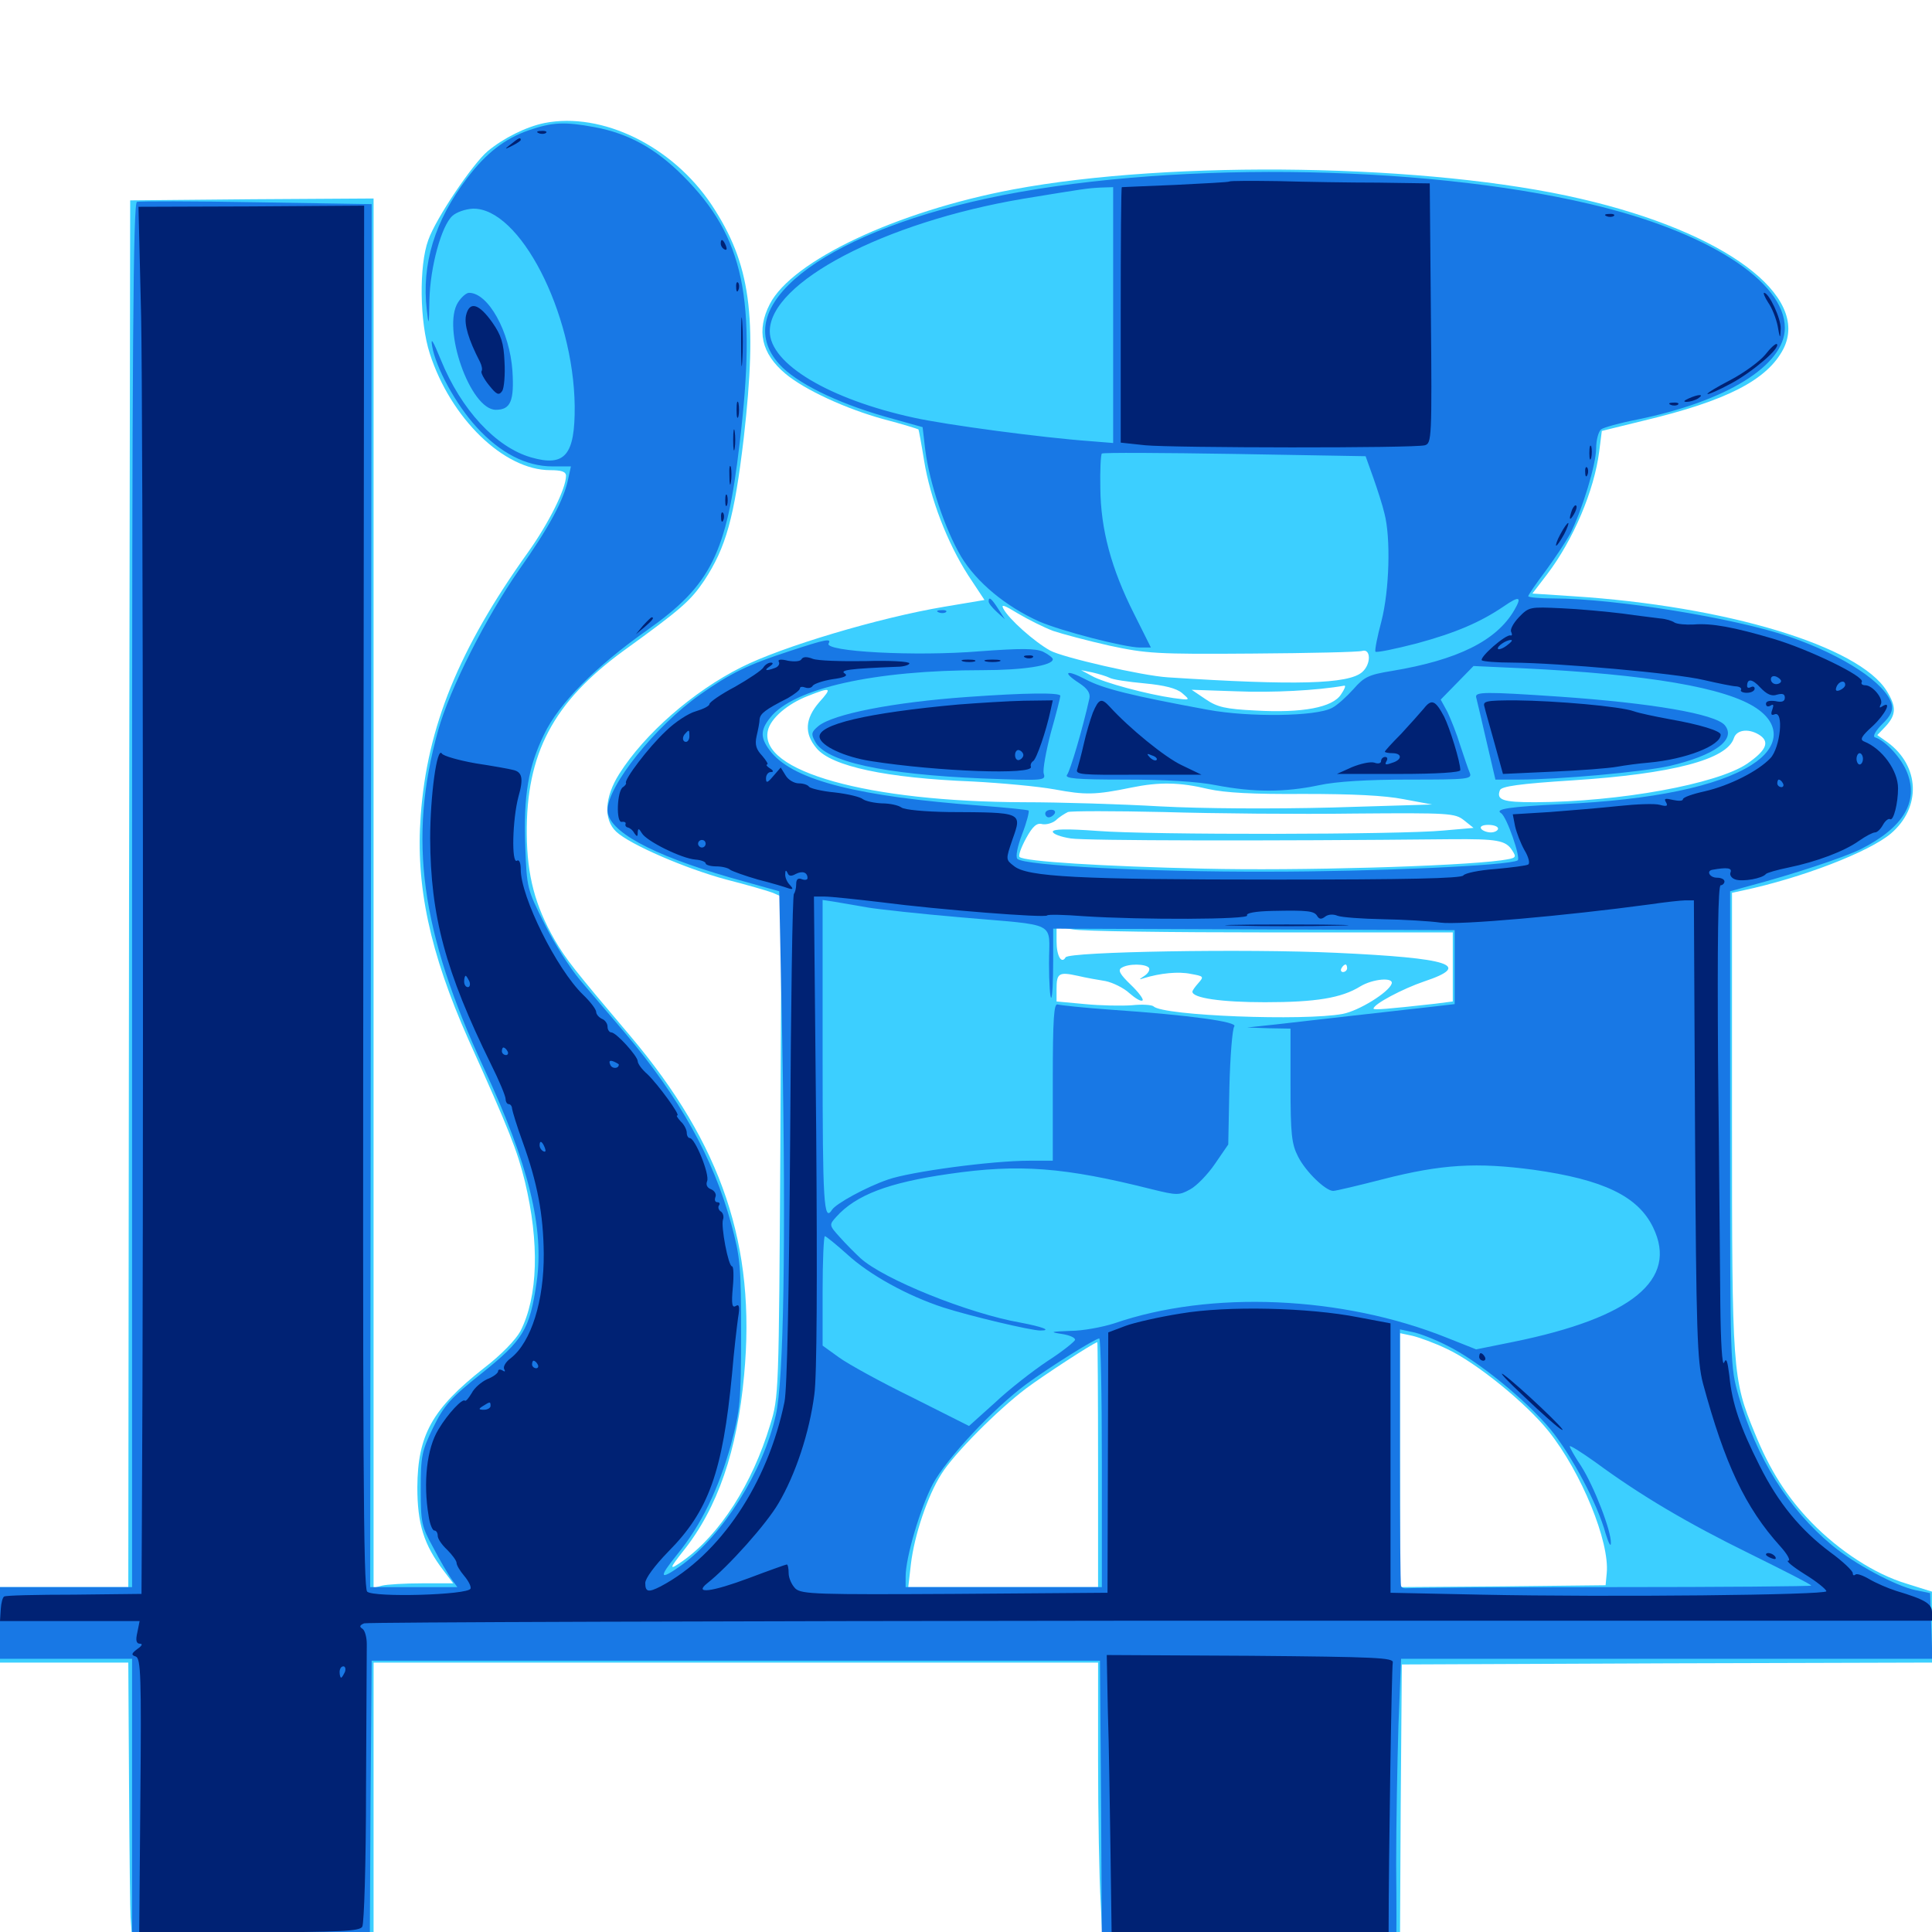 <svg xmlns="http://www.w3.org/2000/svg" viewBox="0 -1000 1000 1000">
	<path fill="#3ccfff" d="M281.836 -936.328C272.266 -934.375 260.547 -928.516 252.344 -921.68C244.531 -915.039 225.586 -886.914 221.68 -875.781C216.797 -862.5 217.188 -833.203 222.461 -816.992C233.203 -783.594 260.742 -756.641 284.766 -756.641C290.625 -756.641 292.969 -755.859 292.969 -753.711C292.969 -747.07 283.984 -729.102 273.242 -714.062C237.5 -664.062 221.094 -623.828 217.773 -577.93C215.039 -541.602 222.461 -507.031 242.383 -462.109C263.867 -414.453 267.773 -404.297 271.68 -388.477C279.297 -356.641 278.516 -328.906 269.336 -310.938C266.992 -306.641 259.375 -298.633 250.391 -291.797C223.633 -270.703 216.211 -257.227 216.016 -230.273C216.016 -211.328 219.336 -200.391 229.688 -186.914L234.57 -180.469H218.359C209.375 -180.469 200.195 -179.883 197.852 -179.297L193.359 -178.125V-537.695V-897.266L130.469 -896.875L67.383 -896.289L66.797 -537.5L66.406 -178.516H33.203H0V-158.984V-139.453H33.203H66.406L66.797 -75.586C66.992 -40.234 67.383 -9.766 67.578 -7.617C67.773 -5.469 67.969 -1.758 68.164 0.586L68.359 5.078H130.859H193.359V-67.188V-139.453H380.859H568.359V-89.062C568.359 -61.133 568.945 -27.734 569.727 -14.844L570.898 8.984H647.656H724.609L725 -64.844L725.586 -138.477L862.891 -139.062L1000 -139.453V-157.812V-176.172L986.914 -180.273C970.508 -185.156 951.953 -197.266 937.695 -211.914C925 -225 916.016 -239.062 908.203 -258.398C896.68 -286.328 896.484 -290.234 896.484 -419.531V-537.891L901.953 -539.062C932.422 -545.508 967.383 -558.984 978.711 -568.555C994.531 -582.031 993.75 -603.516 976.953 -615.82L971.68 -619.531L976.172 -624.219C981.445 -630.078 981.641 -634.18 976.562 -642.383C962.109 -665.625 893.555 -686.328 814.062 -691.406L793.164 -692.773L800.781 -702.734C814.453 -720.703 825.195 -746.289 827.734 -766.211L829.102 -776.953L850.586 -782.227C893.945 -792.578 914.648 -803.32 923.047 -819.336C937.109 -846.875 892.773 -879.883 818.359 -897.07C740.82 -915.234 606.836 -917.383 524.414 -901.953C464.062 -890.625 409.961 -865.039 398.438 -842.578C391.406 -828.906 394.141 -816.992 406.445 -806.641C416.406 -798.242 438.086 -788.281 457.422 -783.008C467.188 -780.469 475.195 -777.93 475.391 -777.734C475.586 -777.344 476.953 -770.117 478.32 -761.523C481.445 -742.188 490.234 -719.141 501.172 -702.148L509.57 -689.453L488.672 -685.938C454.883 -680.273 404.688 -665.234 383.789 -654.688C358.789 -642.188 333.594 -620.117 320.508 -599.414C312.891 -587.305 312.305 -575.781 318.945 -569.531C325.977 -562.891 354.883 -550.391 375.977 -544.727C386.719 -541.992 397.461 -538.867 400 -537.891L404.492 -535.938L403.906 -406.445C403.125 -278.711 403.125 -276.953 398.633 -262.5C389.453 -232.031 372.656 -205.664 353.32 -191.992C346.094 -186.914 346.289 -187.891 353.711 -197.266C371.484 -219.531 381.641 -249.219 385.156 -288.281C391.406 -355.273 373.633 -407.617 326.172 -463.867C296.875 -498.438 292.969 -503.516 287.109 -513.477C276.953 -531.25 272.852 -546.68 272.656 -568.164C272.266 -609.961 286.328 -636.523 322.656 -663.086C352.93 -684.961 357.422 -689.062 364.453 -699.414C375.781 -716.602 380.078 -732.031 384.961 -773.242C392.188 -836.719 388.477 -863.477 368.359 -893.945C348.047 -924.414 311.719 -942.188 281.836 -936.328ZM545.117 -673.438C549.805 -671.875 562.891 -668.359 574.219 -665.82C593.359 -661.719 598.438 -661.328 648.438 -661.719C677.93 -661.914 703.516 -662.5 705.078 -663.086C709.57 -664.453 709.766 -656.25 705.078 -652.148C698.047 -645.898 670.703 -645.117 604.492 -649.414C591.406 -650.195 549.805 -659.766 543.555 -663.281C535.156 -667.969 522.07 -679.688 519.336 -684.961C517.969 -687.5 519.922 -686.719 526.953 -682.422C532.227 -679.297 540.43 -675.195 545.117 -673.438ZM574.219 -649.219C575.781 -648.242 583.984 -647.07 592.383 -646.289C602.734 -645.312 608.984 -643.75 611.914 -641.211C616.211 -637.5 616.211 -637.5 607.422 -638.672C593.75 -640.625 571.094 -646.68 565.039 -650.195L559.57 -653.125L565.43 -651.953C568.75 -651.172 572.656 -650 574.219 -649.219ZM694.141 -640.625C689.844 -633.789 674.023 -630.859 650 -632.227C634.18 -633.008 630.078 -633.984 624.023 -638.086L616.797 -642.969L639.844 -642.188C658.398 -641.406 681.641 -642.578 695.898 -645.117C696.68 -645.117 695.898 -643.164 694.141 -640.625ZM424.023 -636.523C416.602 -627.93 416.211 -620.312 422.656 -612.695C430.469 -603.32 458.789 -597.266 503.32 -595.508C518.164 -594.727 537.305 -592.969 545.898 -591.406C561.719 -588.477 566.797 -588.477 585.742 -592.383C600 -595.312 610.742 -595.117 625.391 -591.602C634.18 -589.648 648.438 -588.867 674.805 -589.062C700.195 -589.062 716.602 -588.281 726.562 -586.328L741.211 -583.594L689.453 -582.031C658.594 -581.25 622.656 -581.445 600.586 -582.617C580.273 -583.789 548.633 -584.766 530.273 -584.766C449.219 -584.961 392.578 -600.781 397.461 -621.875C398.828 -628.125 407.617 -635.742 418.359 -639.844C430.273 -644.531 430.859 -644.141 424.023 -636.523ZM911.328 -619.141C916.016 -615.625 913.867 -611.328 904.297 -604.688C888.672 -594.141 838.281 -584.961 794.531 -584.766C777.734 -584.766 774.414 -585.938 776.367 -591.016C777.148 -592.969 786.328 -594.336 814.062 -596.094C865.43 -599.414 893.945 -606.836 897.461 -617.969C899.023 -622.656 905.859 -623.047 911.328 -619.141ZM701.172 -578.906C750.391 -579.297 753.125 -579.102 757.812 -575.391L762.695 -571.484L747.07 -570.117C725 -567.969 595.117 -567.773 567.969 -569.922C551.953 -571.094 544.922 -570.898 544.922 -569.531C544.922 -568.359 549.023 -566.797 554.297 -566.016C561.719 -564.844 656.055 -564.648 750.977 -565.625C775 -565.82 779.297 -565.039 782.617 -559.961C785.156 -556.055 784.961 -555.859 776.953 -554.688C753.711 -551.562 672.07 -549.219 623.047 -550.391C570.898 -551.562 529.883 -554.102 527.734 -556.445C526.953 -557.031 528.516 -561.328 531.055 -566.016C534.57 -572.461 536.719 -574.219 539.453 -573.438C541.406 -573.047 544.531 -573.828 546.484 -575.391C548.242 -577.148 551.172 -578.906 552.734 -579.688C554.297 -580.273 576.758 -580.273 602.539 -579.688C628.32 -578.906 672.656 -578.516 701.172 -578.906ZM775.391 -571.094C775.391 -570.117 773.633 -569.141 771.68 -569.141C769.531 -569.141 767.188 -570.117 766.602 -571.094C765.82 -572.266 767.578 -573.047 770.312 -573.047C773.047 -573.047 775.391 -572.266 775.391 -571.094ZM657.812 -517.383H751.953V-499.414V-481.641L742.773 -480.469C718.359 -477.734 710.938 -477.148 710.938 -477.93C710.938 -480.273 726.172 -488.281 737.109 -491.992C762.305 -500.391 750.781 -504.102 691.406 -506.836C644.727 -508.984 553.32 -507.422 551.562 -504.492C549.414 -500.781 546.875 -505.273 546.875 -512.695V-520.312L555.273 -518.945C559.766 -517.969 605.859 -517.383 657.812 -517.383ZM594.727 -499.023C595.312 -497.852 594.141 -496.094 592.383 -494.922C589.453 -492.969 589.258 -492.773 592.188 -493.75C600.586 -496.289 609.961 -497.266 616.406 -495.898C623.047 -494.727 623.242 -494.531 620.312 -491.211C618.555 -489.258 617.188 -487.305 617.188 -486.719C617.188 -483.398 632.227 -481.25 654.688 -481.25C681.055 -481.25 694.336 -483.398 704.102 -489.453C710.547 -493.359 721.484 -494.336 720.312 -490.82C718.75 -486.328 703.32 -476.758 694.922 -475.195C675 -471.484 602.148 -474.219 597.07 -479.102C596.289 -479.883 591.211 -480.273 585.938 -479.688C580.664 -479.297 569.727 -479.492 561.719 -480.273L546.875 -481.641V-488.086C546.875 -496.289 548.047 -497.07 557.812 -494.922C561.914 -493.945 568.555 -492.773 572.266 -492.188C575.977 -491.406 581.641 -488.672 584.57 -485.938C587.695 -483.203 590.625 -481.445 591.406 -482.227C591.992 -482.812 589.258 -486.523 585.156 -490.43C579.688 -495.703 578.516 -497.852 580.469 -499.023C583.984 -501.367 593.164 -501.172 594.727 -499.023ZM697.266 -498.828C697.266 -497.852 696.289 -496.875 695.117 -496.875C694.141 -496.875 693.75 -497.852 694.336 -498.828C694.922 -500 695.898 -500.781 696.484 -500.781C696.875 -500.781 697.266 -500 697.266 -498.828ZM702.344 -491.797C707.422 -495.117 708.398 -496.68 706.25 -497.461C704.688 -498.047 702.344 -497.266 700.977 -495.703C699.609 -494.141 697.461 -493.164 695.898 -493.75C692.773 -495.117 677.734 -490.82 677.734 -488.672C677.734 -487.695 681.641 -487.109 686.719 -487.109C692.773 -487.109 697.656 -488.477 702.344 -491.797ZM749.023 -301.758C764.062 -294.727 789.844 -273.828 801.562 -259.18C818.555 -237.891 833.203 -201.953 831.641 -185.742L831.055 -179.492L777.93 -178.906L724.609 -178.516V-244.141V-309.961L731.055 -308.594C734.375 -307.812 742.578 -304.883 749.023 -301.758ZM568.359 -241.992V-178.516H519.336H470.117L471.484 -190.43C473.242 -205.273 480.078 -225.781 487.305 -237.109C493.75 -247.461 516.211 -270.117 531.25 -281.445C539.844 -287.891 565.82 -304.883 567.969 -305.273C568.164 -305.469 568.359 -276.953 568.359 -241.992Z"/>
	<path fill="#1878e5" d="M273.828 -932.617C261.328 -928.32 251.562 -920.703 241.797 -907.812C225 -885.742 218.164 -863.281 220.898 -839.648C221.875 -830.859 222.07 -831.25 222.266 -844.727C222.656 -861.914 228.516 -883.203 234.18 -888.281C236.328 -890.234 241.016 -891.797 244.727 -891.992C268.945 -892.578 296.875 -838.477 297.461 -789.844C297.656 -764.258 292.383 -758.203 274.805 -763.281C256.641 -768.555 238.672 -787.891 228.125 -813.867C224.219 -823.438 222.852 -825.781 223.633 -821.094C225.391 -809.961 235.938 -790.625 246.68 -778.906C258.789 -765.625 272.266 -758.594 285.938 -758.594H295.508L294.141 -752.344C291.992 -741.406 284.18 -726.953 268.555 -704.883C251.562 -680.469 232.812 -643.555 226.758 -621.875C211.133 -565.82 217.578 -517.969 250.586 -446.875C273.633 -397.461 281.836 -364.258 277.734 -336.133C274.219 -311.914 270.703 -306.25 249.414 -289.258C233.203 -276.367 229.883 -272.656 224.219 -261.133C218.359 -249.023 217.773 -246.484 217.773 -229.297C217.773 -212.109 218.164 -209.961 224.219 -199.023C227.539 -192.578 231.836 -185.352 233.594 -182.812L236.719 -178.516H214.258H191.602L191.992 -536.523L192.383 -894.336L132.812 -895.312C100 -895.898 72.07 -895.898 70.898 -895.508C68.945 -895.117 68.359 -821.68 68.359 -536.719V-178.516H34.18H0V-159.961V-141.406H34.18H68.359V-69.141V3.125H123.828C154.297 3.125 182.031 3.711 185.352 4.297L191.406 5.469L191.797 -67.383L192.383 -140.43H380.859H569.336L569.922 -66.797L570.312 7.031H646.484C706.055 7.031 722.656 6.445 722.656 4.492C722.852 3.32 722.852 -14.648 722.656 -34.961C722.656 -55.469 723.242 -87.695 723.828 -106.836L725.195 -141.406H862.695H1000.195L999.609 -158.398L999.023 -175.391L991.406 -176.953C981.25 -179.102 959.961 -190.43 948.242 -200.195C925.781 -218.75 909.18 -245.312 900 -277.148C895.508 -292.773 895.508 -293.359 895.508 -415.82V-538.672L905.273 -541.406C927.539 -547.266 954.688 -556.25 963.281 -560.547C985.156 -571.68 993.164 -584.961 987.109 -600.195C984.18 -607.617 975.977 -616.602 970.508 -618.359C969.141 -618.75 970.703 -621.68 974.219 -625.195C978.711 -629.492 979.883 -632.227 979.102 -635.547C976.172 -646.289 954.297 -660.742 925.977 -670.508C898.047 -680.078 835.547 -690.234 804.297 -690.234C796.875 -690.234 791.016 -690.82 791.016 -691.406C791.016 -691.992 795.117 -698.047 800 -704.492C804.883 -711.133 810.547 -719.727 812.695 -723.633C818.945 -735.938 826.172 -759.766 826.172 -767.969C826.172 -772.266 827.344 -776.562 828.711 -777.734C829.883 -778.711 838.281 -781.055 847.266 -782.812C893.555 -792.188 923.828 -810.938 923.828 -830.273C923.828 -854.492 883.398 -880.273 823.242 -894.336C733.984 -915.43 600.195 -916.602 510.742 -897.266C424.219 -878.516 376.953 -840.82 403.32 -811.523C411.914 -801.953 432.812 -791.602 458.008 -784.375L477.539 -778.906L478.906 -767.188C481.055 -750.195 489.062 -726.172 497.461 -711.914C505.469 -698.633 520.508 -686.133 537.891 -678.32C549.023 -673.438 582.227 -664.844 590.039 -664.844H595.703L586.914 -682.422C575.195 -705.664 569.727 -725.977 569.531 -747.266C569.336 -756.445 569.727 -764.648 570.312 -765.234C570.898 -765.82 601.953 -765.625 639.062 -765.039L706.836 -763.867L710.742 -752.93C712.891 -746.875 715.625 -738.477 716.602 -734.18C719.922 -721.484 719.141 -694.531 715.039 -678.516C712.891 -670.508 711.523 -663.477 711.914 -662.695C712.5 -662.109 722.07 -664.062 733.398 -666.992C753.516 -672.461 766.211 -677.93 778.32 -686.133C786.523 -691.797 787.891 -691.211 783.789 -684.18C774.609 -668.359 754.492 -658.398 720.508 -652.734C708.398 -650.781 706.055 -649.609 700.586 -643.359C697.07 -639.453 692.188 -634.961 689.453 -633.594C681.25 -629.102 646.484 -628.711 625.195 -632.617C584.961 -640.039 571.094 -643.555 562.109 -648.242C551.758 -653.711 549.414 -652.344 558.789 -646.289C562.891 -643.555 564.453 -641.211 563.867 -638.477C560.352 -622.656 553.906 -600.977 552.344 -599.023C550.781 -597.07 556.836 -596.484 582.227 -596.484C602.539 -596.484 619.922 -595.508 629.492 -593.555C648.828 -589.844 665.039 -589.844 682.617 -593.555C691.602 -595.508 707.617 -596.484 729.297 -596.484C759.766 -596.484 762.109 -596.68 760.742 -600C759.961 -601.758 757.812 -608.203 755.859 -614.062C754.102 -619.922 750.977 -627.734 749.219 -631.445L745.703 -637.891L754.297 -646.68L762.695 -655.273L788.086 -654.102C852.93 -650.977 893.359 -644.141 909.18 -633.398C921.875 -624.805 920.898 -613.086 906.641 -604.102C889.062 -592.969 855.469 -585.938 808.594 -583.789C781.25 -582.422 773.438 -581.25 776.953 -579.102C779.883 -577.344 787.305 -555.859 785.547 -554.688C781.25 -551.953 711.523 -548.828 656.25 -548.828C594.336 -548.633 530.078 -551.953 526.562 -555.469C525.586 -556.641 526.562 -561.719 529.102 -568.359C531.445 -574.414 532.812 -579.883 532.422 -580.469C531.836 -580.859 520.703 -582.031 507.422 -583.008C444.531 -587.695 411.719 -595.898 399.414 -610.352C393.555 -617.578 393.164 -621.68 398.633 -628.516C410.547 -643.75 452.539 -653.125 508.594 -653.125C529.492 -653.125 544.922 -655.469 544.922 -658.789C544.922 -659.57 542.578 -661.328 539.844 -662.695C535.742 -664.453 528.32 -664.453 507.031 -662.891C474.023 -660.156 426.172 -662.695 428.906 -666.992C430.469 -669.727 427.344 -669.141 408.398 -662.891C387.305 -656.055 377.734 -651.367 362.305 -640.43C339.258 -624.219 314.453 -593.164 314.453 -580.664C314.453 -569.922 337.109 -557.617 377.539 -545.898L403.32 -538.672L404.883 -461.523C406.836 -357.812 405.664 -285.156 401.562 -267.578C394.922 -238.281 374.219 -205.469 352.734 -189.844C341.211 -181.641 340.625 -183.203 350.586 -195.508C362.891 -210.547 371.875 -229.102 378.32 -252.148C383.008 -269.922 383.594 -274.219 383.594 -309.375C383.594 -344.531 383.203 -349.023 378.516 -366.406C369.141 -400.781 351.758 -431.836 323.438 -465.43C315.82 -474.414 305.273 -486.719 300.195 -492.773C295.117 -498.828 286.719 -511.914 281.836 -521.875C272.852 -539.648 272.656 -540.43 271.875 -561.914C270.898 -588.281 273.438 -603.125 281.641 -619.922C289.258 -635.938 308.398 -655.078 334.961 -673.828C367.969 -697.07 376.172 -713.477 382.812 -770.312C391.797 -845.508 385.156 -877.344 353.516 -908.984C339.258 -923.242 325.391 -930.859 307.812 -934.18C291.992 -937.109 285.938 -936.719 273.828 -932.617ZM576.172 -836.914V-770.703L564.062 -771.68C539.648 -773.438 489.844 -780.078 473.047 -783.789C429.102 -793.359 398.438 -811.719 398.438 -828.516C398.438 -853.906 457.812 -884.961 529.297 -897.07C561.523 -902.344 562.5 -902.539 569.922 -902.93L576.172 -903.125ZM449.219 -530.273C455.078 -529.297 476.758 -526.953 497.07 -525.195C548.633 -520.703 542.969 -523.633 542.969 -501.367C542.969 -491.016 543.555 -483.008 544.141 -483.594C544.727 -484.18 545.117 -492.578 545.117 -502.148V-519.336L649.023 -518.945L752.93 -518.555V-499.414V-480.273L741.211 -478.906C720.312 -476.562 675.195 -471.484 660.156 -469.727L645.508 -468.164L656.836 -467.773L667.969 -467.578V-438.281C667.969 -412.891 668.555 -407.812 671.875 -401.367C675.781 -393.555 686.133 -383.594 690.039 -383.594C691.406 -383.594 702.93 -386.328 715.82 -389.648C746.289 -397.461 764.453 -398.438 793.75 -394.531C829.883 -389.453 847.852 -380.859 855.664 -364.648C868.75 -337.695 844.727 -317.969 783.398 -305.469L764.062 -301.562L748.828 -307.617C694.727 -329.297 626.562 -332.227 576.758 -315.039C570.703 -313.086 560.352 -311.133 553.906 -311.133C543.75 -310.742 543.164 -310.547 549.414 -309.57C553.516 -308.984 556.641 -307.617 556.445 -306.445C556.055 -305.469 549.805 -300.391 542.188 -295.508C534.57 -290.43 522.266 -280.859 515.039 -274.023L501.562 -261.914L472.07 -276.758C455.664 -284.766 438.672 -294.141 434.18 -297.461L425.781 -303.516V-331.836C425.781 -347.461 426.367 -360.156 426.953 -360.156C427.539 -360.156 432.812 -355.859 438.477 -350.781C450.195 -340.039 469.727 -329.297 488.281 -323.242C502.344 -318.75 533.594 -311.328 538.477 -311.328C544.727 -311.328 539.453 -313.281 528.125 -315.43C501.367 -320.117 457.227 -337.891 445.312 -348.828C442.578 -351.367 437.695 -356.25 434.766 -359.57C429.102 -365.82 429.102 -366.016 432.812 -370.117C442.969 -381.445 459.766 -387.891 491.211 -392.383C527.539 -397.656 550.781 -395.898 596.484 -384.375C609.18 -381.25 610.352 -381.25 616.016 -384.375C619.336 -386.133 625.195 -392.188 628.906 -397.656L635.742 -407.617L636.328 -437.109C636.719 -453.32 637.891 -467.578 638.867 -468.75C640.82 -471.094 615.625 -474.609 575.391 -477.344C561.328 -478.32 548.828 -479.688 547.461 -480.078C545.508 -480.859 544.922 -473.047 544.922 -440.234V-399.219H532.812C513.281 -399.219 471.289 -393.555 459.57 -389.453C448.242 -385.547 432.617 -376.953 430.664 -373.828C426.367 -366.992 425.781 -377.93 425.781 -452.93V-534.18L432.227 -533.203C435.547 -532.617 443.359 -531.25 449.219 -530.273ZM749.023 -303.516C764.648 -295.898 789.844 -275.391 802.539 -260.156C813.281 -247.07 826.953 -221.484 831.055 -206.25C832.617 -201.172 833.789 -199.023 833.789 -201.367C833.984 -207.617 825.195 -230.469 818.359 -241.211C815.039 -246.094 812.5 -250.781 812.5 -251.367C812.5 -252.148 818.359 -248.438 825.781 -243.164C849.414 -225.781 873.633 -211.523 905.859 -195.703C923.242 -187.109 937.5 -179.883 937.5 -179.297C937.5 -178.906 891.211 -178.516 834.57 -178.516C777.734 -178.516 730.078 -178.125 728.516 -177.93C726.953 -177.734 725.391 -178.125 725.195 -179.102C724.805 -179.883 724.609 -209.961 724.609 -246.094V-311.914L731.055 -310.547C734.375 -309.961 742.578 -306.836 749.023 -303.516ZM570.312 -242.969V-178.516H519.531H468.75V-183.984C468.75 -193.945 476.367 -219.531 482.812 -231.836C489.844 -244.922 513.867 -270.703 531.25 -283.594C542.969 -292.188 566.602 -307.031 568.945 -307.227C569.727 -307.422 570.312 -278.516 570.312 -242.969ZM237.109 -843.555C228.516 -830.273 243.359 -787.891 256.641 -787.891C264.258 -787.891 266.211 -792.383 265.234 -808.008C263.867 -828.32 252.734 -848.438 242.773 -848.438C241.406 -848.438 238.867 -846.289 237.109 -843.555ZM511.719 -688.672C511.719 -687.695 513.672 -685.352 516.016 -683.203L520.117 -679.492L516.602 -684.961C513.086 -690.43 511.719 -691.406 511.719 -688.672ZM485.938 -683.008C484.375 -683.594 484.961 -684.18 487.109 -684.18C489.258 -684.375 490.43 -683.789 489.648 -683.203C489.062 -682.617 487.305 -682.422 485.938 -683.008ZM500.781 -639.258C462.305 -636.523 431.445 -630.469 423.633 -624.219C419.922 -621.094 419.727 -620.117 421.875 -616.211C427.344 -605.664 457.422 -599.219 508.594 -597.07C540.43 -595.898 541.406 -595.898 540.234 -599.609C539.648 -601.562 541.406 -611.133 543.945 -620.898C546.68 -630.469 548.828 -639.062 548.828 -639.844C548.828 -641.602 530.664 -641.406 500.781 -639.258ZM764.062 -639.062C764.453 -637.695 766.797 -627.539 769.336 -616.602L774.023 -596.484H785.938C807.031 -596.484 849.805 -600.391 864.062 -603.516C887.5 -608.984 898.828 -617.188 892.773 -624.609C887.891 -630.469 854.883 -636.133 806.641 -639.453C768.945 -641.992 763.281 -641.992 764.062 -639.062ZM541.016 -578.906C541.016 -577.93 541.797 -576.953 542.773 -576.953C543.945 -576.953 545.312 -577.93 545.898 -578.906C546.484 -580.078 545.703 -580.859 544.141 -580.859C542.383 -580.859 541.016 -580.078 541.016 -578.906Z"/>
	<path fill="#002274" d="M278.906 -931.055C277.344 -931.641 277.93 -932.227 280.078 -932.227C282.227 -932.422 283.398 -931.836 282.617 -931.25C282.031 -930.664 280.273 -930.469 278.906 -931.055ZM264.453 -925.391C260.938 -922.656 260.938 -922.461 265.234 -924.609C267.578 -925.781 269.531 -927.148 269.531 -927.539C269.531 -929.102 268.555 -928.711 264.453 -925.391ZM636.328 -906.055C635.938 -905.664 623.438 -905.078 608.398 -904.297C593.359 -903.711 580.859 -903.125 580.664 -903.125C580.273 -903.125 580.078 -873.438 580.078 -836.914V-770.898L592.773 -769.531C607.227 -768.164 731.836 -767.969 737.5 -769.531C741.016 -770.508 741.211 -773.047 740.625 -837.891L740.039 -905.078L713.281 -905.469C698.633 -905.469 675.391 -905.859 661.719 -906.25C648.242 -906.445 636.719 -906.445 636.328 -906.055ZM73.047 -836.133C74.023 -789.648 74.414 -364.844 73.438 -213.281L73.242 -175L38.281 -174.609C18.945 -174.609 2.734 -174.219 2.148 -173.633C1.367 -173.242 0.586 -170.312 0.391 -166.992L0 -160.938H36.133H72.266L71.094 -155.078C70.117 -150.977 70.508 -149.219 72.461 -149.219C74.023 -149.219 73.438 -148.047 71.094 -146.484C67.969 -144.141 67.773 -143.359 70.312 -142.578C72.852 -141.602 73.242 -132.031 72.656 -70.508L72.07 0.195H128.906C176.562 0 186.133 -0.391 187.5 -2.734C188.477 -4.297 189.453 -36.328 189.453 -74.023C189.648 -111.719 189.844 -145.312 189.844 -149.023C189.844 -152.539 188.867 -156.25 187.5 -157.031C185.938 -158.008 186.133 -158.789 188.477 -159.766C190.43 -160.352 373.633 -160.938 595.898 -161.133H1000V-165.43C1000 -169.922 996.484 -172.07 981.445 -176.562C977.148 -177.93 970.898 -180.664 967.578 -182.617C964.258 -184.57 960.938 -185.742 960.352 -184.961C959.57 -184.375 958.984 -184.57 958.984 -185.742C958.984 -186.914 953.906 -191.797 947.461 -196.484C932.031 -208.008 920.508 -221.875 910.742 -241.406C900.781 -261.133 896.484 -273.633 895.117 -287.891C894.141 -295.703 893.555 -297.461 892.383 -294.727C891.406 -292.383 890.625 -305.664 890.43 -325C890.234 -343.75 889.844 -400.195 889.258 -450.586C888.867 -512.891 889.258 -541.797 890.625 -541.797C891.602 -541.797 892.578 -542.773 892.578 -543.75C892.578 -544.922 890.82 -545.703 888.672 -545.703C884.961 -545.703 883.008 -549.219 886.328 -549.805C893.945 -551.172 896.68 -550.781 895.703 -548.438C895.117 -547.07 896.289 -545.312 898.438 -544.727C902.148 -543.555 912.305 -545.312 914.062 -547.656C914.648 -548.242 919.922 -549.805 925.781 -550.977C940.039 -553.906 954.688 -559.375 962.305 -564.844C965.625 -567.188 969.336 -569.141 970.508 -569.141C971.68 -569.141 973.438 -570.898 974.609 -573.047C975.781 -575.195 977.539 -576.562 978.32 -575.977C980.078 -575 982.422 -584.18 982.422 -591.992C982.422 -601.172 974.219 -612.5 964.844 -616.211C962.5 -617.188 963.477 -618.945 969.336 -624.219C975.977 -630.469 979.492 -637.695 974.219 -634.375C972.852 -633.398 972.656 -633.789 973.438 -635.352C975.195 -638.086 969.336 -645.312 965.43 -645.312C963.867 -645.312 963.086 -646.094 963.672 -647.07C965.43 -649.805 936.328 -663.867 917.969 -669.336C897.461 -675.391 885.938 -677.539 876.562 -676.758C872.461 -676.562 868.164 -676.953 866.797 -677.734C865.43 -678.711 862.109 -679.688 859.375 -679.883C856.641 -680.273 847.852 -681.25 839.844 -682.422C831.836 -683.398 817.578 -684.766 808.398 -685.156C791.797 -685.938 791.406 -685.938 786.133 -680.469C783.203 -677.344 781.445 -674.023 782.227 -672.852C782.812 -671.484 782.617 -670.898 781.836 -671.094C779.492 -671.875 765.625 -659.766 766.992 -658.203C767.773 -657.617 774.805 -657.031 783.008 -657.031C806.836 -656.836 866.992 -651.562 881.836 -648.047C889.453 -646.289 897.07 -644.727 898.828 -644.727C900.586 -644.531 901.562 -643.75 901.172 -642.969C900.586 -642.188 901.953 -641.406 904.102 -641.406C906.445 -641.406 908.203 -642.383 908.203 -643.555C908.203 -644.531 907.422 -644.922 906.25 -644.336C905.078 -643.75 904.297 -643.945 904.297 -644.922C904.297 -649.023 907.031 -648.633 911.133 -644.141C914.453 -640.625 916.992 -639.453 919.727 -640.43C922.656 -641.211 923.828 -640.82 923.828 -638.867C923.828 -636.914 922.266 -636.328 918.945 -637.109C916.016 -637.5 914.062 -637.109 914.062 -635.742C914.062 -634.375 915.039 -633.984 916.406 -634.766C917.969 -635.742 918.164 -635.156 917.383 -632.812C916.406 -630.273 916.797 -629.492 918.555 -630.273C923.438 -632.227 921.484 -613.086 916.406 -607.617C909.961 -600.781 895.117 -593.359 882.422 -590.43C876.172 -589.062 871.094 -587.305 871.094 -586.328C871.094 -585.352 868.75 -585.352 866.016 -585.938C861.914 -586.914 861.133 -586.719 862.305 -584.766C863.477 -582.812 862.695 -582.422 859.18 -583.398C856.641 -584.18 847.07 -583.789 837.891 -582.812C828.711 -581.836 812.695 -580.469 802.148 -579.688L783.008 -578.516L784.18 -572.461C784.961 -568.945 787.109 -563.477 789.062 -559.961C791.211 -556.445 791.992 -553.125 791.016 -552.539C790.234 -551.953 782.422 -550.977 774.023 -550.195C765.625 -549.609 758.203 -548.047 757.422 -546.875C756.445 -545.312 727.539 -544.727 660.742 -544.727C558.203 -544.727 531.641 -546.094 524.805 -551.758C520.508 -555.078 520.508 -555.078 524.023 -565.43C529.102 -579.688 529.492 -579.492 491.016 -579.688C478.516 -579.883 468.164 -580.859 466.602 -582.031C465.039 -583.203 460.547 -584.18 456.445 -584.18C452.344 -584.375 448.047 -585.352 446.68 -586.328C445.312 -587.5 438.867 -589.062 432.031 -589.844C425.391 -590.43 419.336 -591.992 418.75 -592.773C418.164 -593.75 415.82 -594.531 413.477 -594.531C411.133 -594.531 408.008 -596.289 406.641 -598.633L404.102 -602.734L400.195 -598.242C397.266 -594.727 396.484 -594.531 396.484 -597.07C396.484 -599.023 397.656 -600.391 399.023 -600.391C400.586 -600.391 400.391 -601.172 398.438 -602.344C396.875 -603.32 396.289 -604.297 397.07 -604.297C397.852 -604.297 396.68 -606.25 394.531 -608.789C391.406 -612.109 390.625 -614.453 391.602 -618.945C392.383 -622.266 393.164 -626.172 393.164 -627.734C393.555 -630.664 395.898 -632.617 407.812 -638.672C411.133 -640.625 414.062 -642.773 414.062 -643.75C414.062 -644.531 415.234 -644.727 416.797 -644.141C418.359 -643.555 420.117 -643.945 420.703 -645.117C421.484 -646.094 425.977 -647.656 430.859 -648.438C436.914 -649.219 439.062 -650.195 437.305 -651.367C434.375 -653.125 439.453 -653.906 464.453 -654.883C467.773 -654.883 470.703 -655.859 470.703 -656.641C470.703 -657.617 460.547 -658.203 448.047 -657.812C435.547 -657.617 423.242 -658.008 420.703 -658.984C417.773 -660.156 415.625 -660.156 414.844 -658.789C414.258 -657.617 411.133 -657.422 407.812 -658.008C404.102 -658.984 402.344 -658.594 403.125 -657.422C403.711 -656.445 402.93 -654.883 401.172 -654.297C396.484 -652.539 395.117 -652.93 398.438 -655.078C400.195 -656.25 400.391 -657.031 399.023 -657.031C397.656 -657.031 395.898 -655.859 395.117 -654.492C394.336 -653.125 387.695 -648.633 380.469 -644.531C373.047 -640.625 367.188 -636.523 367.188 -635.547C367.188 -634.57 364.062 -633.008 360.156 -631.836C356.445 -630.859 349.219 -626.172 344.531 -621.484C335.742 -613.281 322.852 -596.289 324.023 -594.727C324.219 -594.336 323.633 -593.359 322.461 -592.578C319.336 -590.82 318.75 -573.828 321.875 -574.609C323.047 -574.805 324.023 -574.414 323.828 -573.633C323.438 -572.656 324.023 -571.875 325 -571.68C325.977 -571.484 327.539 -570.312 328.32 -568.75C329.688 -566.797 330.078 -566.797 330.078 -569.141C330.273 -571.484 330.664 -571.289 332.227 -568.75C334.57 -564.648 352.734 -555.664 359.961 -555.078C362.891 -554.883 365.234 -553.906 365.234 -553.125C365.234 -552.344 367.773 -551.562 370.703 -551.562C373.633 -551.562 376.953 -550.781 377.93 -549.805C379.102 -549.023 385.547 -546.68 392.383 -544.727C399.414 -542.969 406.445 -540.82 408.008 -540.234C410.547 -539.453 410.742 -539.844 408.789 -541.992C407.422 -543.359 406.25 -545.898 406.445 -547.656C406.445 -549.609 406.836 -549.805 407.617 -548.242C408.203 -546.484 409.57 -546.289 411.914 -547.656C415.43 -549.414 417.969 -548.438 417.969 -545.508C417.969 -544.531 416.602 -544.336 415.039 -544.922C413.086 -545.703 412.109 -544.922 412.109 -542.383C412.109 -540.234 411.523 -538.086 410.938 -537.305C410.156 -536.719 409.375 -479.688 408.984 -410.547C408.398 -330.664 407.422 -281.055 406.055 -274.414C397.461 -232.227 372.656 -195.117 341.992 -178.906C335.547 -175.586 333.984 -175.977 333.984 -180.664C333.984 -183.008 338.867 -189.648 345.898 -196.875C366.797 -217.969 374.023 -237.891 378.906 -288.867C379.883 -300.781 381.445 -313.672 382.031 -317.969C383.008 -323.633 382.617 -325.195 380.859 -324.023C378.906 -322.852 378.516 -325 379.297 -333.594C379.883 -339.648 379.688 -344.531 378.906 -344.531C376.953 -344.531 373.047 -365.43 374.219 -368.75C374.805 -370.312 374.219 -372.07 373.242 -372.852C372.07 -373.438 371.484 -375 372.07 -375.977C372.852 -376.953 372.461 -377.734 371.289 -377.734C370.117 -377.734 369.727 -378.906 370.312 -380.469C370.898 -381.836 369.922 -383.594 368.164 -384.375C366.016 -385.156 365.234 -386.719 366.016 -388.672C367.383 -392.188 359.766 -410.938 357.031 -410.938C356.25 -410.938 355.469 -412.109 355.469 -413.672C355.469 -415.234 354.102 -417.969 352.344 -419.531C350.781 -421.289 349.805 -422.656 350.586 -422.656C352.344 -422.656 340.625 -438.672 335.156 -443.945C332.227 -446.484 330.078 -449.414 330.078 -450.781C329.883 -453.516 318.945 -465.625 316.406 -465.625C315.43 -465.625 314.453 -466.992 314.453 -468.555C314.453 -470.312 313.086 -472.07 311.523 -472.656C309.961 -473.438 308.594 -475 308.594 -476.172C308.594 -477.539 305.469 -481.641 301.758 -485.156C288.086 -498.438 269.531 -535.742 269.531 -550C269.531 -553.32 268.75 -555.273 267.578 -554.492C264.648 -552.734 265.234 -575.977 268.359 -587.695C271.094 -597.266 270.312 -600.586 265.234 -601.562C263.867 -601.953 255.273 -603.516 246.289 -604.883C237.305 -606.445 229.297 -608.789 228.711 -609.961C226.172 -613.867 222.656 -587.891 222.656 -566.016C222.852 -525.977 230.469 -497.266 254.102 -449.219C258.398 -440.625 261.719 -432.617 261.719 -431.055C261.719 -429.688 262.5 -428.516 263.281 -428.516C264.258 -428.516 265.039 -427.344 265.039 -426.172C265.234 -424.805 267.578 -416.992 270.508 -408.984C278.125 -387.891 281.25 -371.484 281.445 -351.172C281.641 -326.758 275 -305.469 264.453 -297.07C261.719 -295.117 260.352 -292.578 260.938 -291.406C261.719 -290.039 261.328 -289.844 260.156 -290.625C258.789 -291.406 257.812 -291.211 257.812 -290.234C257.812 -289.258 255.273 -287.305 252.148 -286.133C249.219 -284.766 245.508 -281.641 244.141 -278.906C242.578 -276.367 241.211 -274.609 240.625 -275C239.453 -276.367 231.836 -268.359 226.953 -260.156C220.898 -250.391 218.945 -232.617 221.875 -215.234C222.461 -211.133 223.828 -207.812 224.805 -207.812C225.781 -207.812 226.562 -206.641 226.562 -205.078C226.562 -203.516 228.711 -200.391 231.445 -197.852C233.984 -195.312 236.328 -192.188 236.328 -191.016C236.328 -189.844 238.086 -186.914 240.234 -184.375C242.383 -181.836 243.945 -178.906 243.555 -177.734C242.383 -174.414 193.359 -173.047 190.039 -176.172C188.086 -178.125 187.695 -246.484 188.086 -536.133L188.477 -893.555L130.078 -893.164L71.68 -892.969ZM780.078 -666.016C778.125 -664.453 775.977 -663.672 775.391 -664.062C774.414 -665.234 779.492 -668.75 782.031 -668.75C783.203 -668.75 782.227 -667.578 780.078 -666.016ZM899.414 -655.078C898.828 -656.25 897.852 -657.031 897.266 -657.031C896.875 -657.031 896.484 -656.25 896.484 -655.078C896.484 -654.102 897.461 -653.125 898.633 -653.125C899.609 -653.125 900 -654.102 899.414 -655.078ZM947.266 -652.344C947.266 -653.906 943.555 -653.125 942.383 -651.172C941.797 -650 942.578 -649.805 944.141 -650.391C945.898 -650.977 947.266 -651.953 947.266 -652.344ZM921.875 -647.461C921.875 -646.68 920.703 -645.898 919.336 -645.898C917.773 -645.898 916.602 -647.07 916.602 -648.438C916.602 -649.805 917.773 -650.391 919.336 -649.805C920.703 -649.219 921.875 -648.242 921.875 -647.461ZM955.078 -645.508C955.078 -644.531 953.711 -643.359 952.344 -642.773C950.391 -641.992 949.805 -642.578 950.586 -644.531C951.758 -647.461 955.078 -648.242 955.078 -645.508ZM356.836 -618.945C356.836 -617.383 356.055 -616.016 355.078 -616.016C353.125 -616.016 352.93 -618.75 354.883 -620.508C356.641 -622.461 356.836 -622.266 356.836 -618.945ZM964.258 -607.227C964.258 -605.664 963.477 -604.297 962.5 -604.297C961.719 -604.297 960.938 -605.664 960.938 -607.227C960.938 -608.789 961.719 -610.156 962.5 -610.156C963.477 -610.156 964.258 -608.789 964.258 -607.227ZM337.891 -601.562C337.891 -601.953 337.109 -602.344 335.938 -602.344C334.961 -602.344 333.984 -601.367 333.984 -600.195C333.984 -599.219 334.961 -598.828 335.938 -599.414C337.109 -600 337.891 -600.977 337.891 -601.562ZM922.852 -594.531C923.438 -593.555 923.047 -592.578 922.07 -592.578C920.898 -592.578 919.922 -593.555 919.922 -594.531C919.922 -595.703 920.312 -596.484 920.703 -596.484C921.289 -596.484 922.266 -595.703 922.852 -594.531ZM944.336 -565.234C942.773 -567.578 941.211 -567.578 937.5 -565.234C935.156 -563.672 935.742 -563.281 940.039 -563.281C943.164 -563.281 945.117 -564.062 944.336 -565.234ZM365.234 -563.281C365.234 -562.305 364.453 -561.328 363.281 -561.328C362.305 -561.328 361.328 -562.305 361.328 -563.281C361.328 -564.453 362.305 -565.234 363.281 -565.234C364.453 -565.234 365.234 -564.453 365.234 -563.281ZM432.422 -545.312C433.008 -546.289 431.25 -548.047 428.711 -549.219C424.023 -551.367 419.727 -549.219 423.828 -546.68C424.805 -546.094 425.781 -546.094 425.781 -546.875C425.781 -547.461 426.953 -547.07 428.516 -545.898C430.078 -544.531 431.836 -544.336 432.422 -545.312ZM456.055 -533.008C486.133 -529.102 541.211 -524.805 541.992 -526.172C542.383 -526.758 550.781 -526.562 560.938 -525.781C590.82 -523.828 646.875 -524.023 645.508 -526.172C644.727 -527.344 649.609 -528.32 658.594 -528.516C677.148 -528.906 680.273 -528.516 681.836 -525.781C682.812 -524.219 683.984 -524.023 685.938 -525.586C687.5 -526.758 690.039 -526.953 692.383 -525.977C694.531 -525.195 705.078 -524.414 715.82 -524.219C726.562 -524.023 740.039 -523.242 745.508 -522.461C755.078 -521.094 810.156 -525.977 853.516 -531.836C861.523 -533.008 870.117 -533.984 872.461 -533.984H876.758L877.344 -415.43C877.93 -309.961 878.516 -295.312 881.445 -283.984C892.773 -242.188 903.32 -219.727 921.484 -199.609C925.195 -195.508 926.953 -192.188 925.586 -192.188C924.219 -192.188 927.93 -189.062 934.18 -185.156C940.234 -181.445 945.312 -177.344 945.312 -176.367C945.312 -174.414 833.398 -173.242 766.602 -174.609L719.727 -175.586V-245.312V-315.039L703.125 -318.164C677.344 -323.242 635.156 -324.219 611.133 -320.117C600 -318.359 587.109 -315.43 582.422 -313.672L573.633 -310.352L573.438 -242.969L573.242 -175.586L494.336 -175C423.047 -174.609 415.039 -174.805 411.719 -177.734C409.766 -179.688 408.203 -183.203 408.203 -185.742C408.203 -188.086 407.812 -190.234 407.227 -190.234C406.836 -190.234 398.047 -187.109 387.695 -183.203C368.359 -175.977 358.984 -174.805 366.016 -180.469C376.953 -189.062 396.68 -211.133 402.93 -221.875C411.719 -236.719 418.945 -258.398 421.484 -278.125C422.852 -287.5 423.047 -337.5 422.461 -414.453L421.289 -535.938H426.953C429.883 -535.938 442.969 -534.57 456.055 -533.008ZM242.969 -491.992C243.555 -490.43 243.164 -489.062 242.188 -489.062C241.016 -489.062 240.234 -490.43 240.234 -491.992C240.234 -493.555 240.625 -494.922 241.016 -494.922C241.406 -494.922 242.188 -493.555 242.969 -491.992ZM307.422 -466.406C306.055 -469.922 304.688 -470.508 304.688 -467.773C304.688 -466.602 305.469 -465.234 306.641 -464.648C307.812 -464.062 308.008 -464.844 307.422 -466.406ZM262.695 -455.859C263.281 -454.883 262.891 -453.906 261.914 -453.906C260.742 -453.906 259.766 -454.883 259.766 -455.859C259.766 -457.031 260.156 -457.812 260.547 -457.812C261.133 -457.812 262.109 -457.031 262.695 -455.859ZM320.312 -449.023C320.312 -446.68 316.602 -446.68 315.82 -449.023C315.039 -450.781 315.625 -451.367 317.578 -450.586C318.945 -450 320.312 -449.219 320.312 -449.023ZM282.031 -405.859C282.617 -404.297 282.422 -403.516 281.25 -404.102C280.078 -404.688 279.297 -406.055 279.297 -407.227C279.297 -409.961 280.664 -409.375 282.031 -405.859ZM278.32 -293.75C278.906 -292.773 278.516 -291.797 277.539 -291.797C276.367 -291.797 275.391 -292.773 275.391 -293.75C275.391 -294.922 275.781 -295.703 276.172 -295.703C276.758 -295.703 277.734 -294.922 278.32 -293.75ZM253.906 -272.266C253.906 -271.289 252.344 -270.312 250.586 -270.312C247.656 -270.312 247.461 -270.703 250 -272.266C253.711 -274.609 253.906 -274.609 253.906 -272.266ZM178.516 -134.57C177.734 -133.008 176.953 -131.641 176.562 -131.641C176.172 -131.641 175.781 -133.008 175.781 -134.57C175.781 -136.133 176.562 -137.5 177.734 -137.5C178.711 -137.5 179.102 -136.133 178.516 -134.57ZM640.234 -520.898C625.977 -521.094 637.5 -521.484 666.016 -521.484C694.531 -521.484 706.055 -521.094 691.992 -520.898C677.734 -520.508 654.297 -520.508 640.234 -520.898ZM765.625 -297.656C765.625 -296.68 766.602 -295.703 767.773 -295.703C768.75 -295.703 769.141 -296.68 768.555 -297.656C767.969 -298.828 766.992 -299.609 766.406 -299.609C766.016 -299.609 765.625 -298.828 765.625 -297.656ZM788.867 -277.148C797.852 -268.555 806.641 -260.742 808.398 -259.961C812.305 -258.008 786.133 -282.812 778.32 -288.477C775.195 -290.625 779.883 -285.547 788.867 -277.148ZM914.062 -195.312C914.062 -196.875 917.773 -196.094 918.945 -194.141C919.531 -192.969 918.75 -192.773 917.188 -193.359C915.43 -193.945 914.062 -194.922 914.062 -195.312ZM831.641 -888.086C830.078 -888.672 830.664 -889.258 832.812 -889.258C834.961 -889.453 836.133 -888.867 835.352 -888.281C834.766 -887.695 833.008 -887.5 831.641 -888.086ZM373.047 -874.023C373.047 -872.852 373.828 -871.484 375 -870.898C376.172 -870.312 376.367 -871.094 375.781 -872.656C374.414 -876.172 373.047 -876.758 373.047 -874.023ZM381.055 -851.172C381.055 -849.023 381.641 -848.438 382.227 -850C382.812 -851.367 382.617 -853.125 382.031 -853.711C381.445 -854.492 380.859 -853.32 381.055 -851.172ZM915.234 -843.359C917.188 -840.625 919.336 -835.156 920.117 -831.25C921.289 -824.414 921.484 -824.414 921.68 -829.883C921.875 -835.156 915.625 -848.438 913.086 -848.438C912.5 -848.438 913.477 -846.094 915.234 -843.359ZM241.211 -836.719C240.234 -832.031 242.383 -824.414 248.438 -812.695C249.414 -810.742 249.805 -808.594 249.219 -807.812C248.828 -807.031 250.586 -803.711 253.125 -800.586C257.031 -795.703 258.203 -795.117 259.961 -797.656C260.938 -799.219 261.523 -806.055 261.133 -812.695C260.742 -822.461 259.375 -826.562 254.883 -833.008C247.852 -842.969 242.969 -844.336 241.211 -836.719ZM383.594 -823.047C383.594 -811.719 383.789 -807.227 384.18 -812.891C384.57 -818.359 384.57 -827.734 384.18 -833.398C383.789 -838.867 383.594 -834.375 383.594 -823.047ZM913.672 -816.406C910.742 -812.891 902.734 -807.031 895.703 -803.32C888.867 -799.805 883.398 -796.484 883.789 -796.094C884.18 -795.703 889.648 -798.047 896.094 -801.562C907.031 -807.422 921.68 -819.922 919.727 -821.875C919.141 -822.461 916.406 -819.922 913.672 -816.406ZM874.023 -793.75C871.484 -792.578 871.094 -791.992 873.047 -791.992C874.609 -791.992 877.344 -792.773 878.906 -793.75C882.422 -796.094 879.297 -796.094 874.023 -793.75ZM381.25 -787.891C381.25 -784.18 381.641 -782.617 382.227 -784.57C382.617 -786.328 382.617 -789.453 382.227 -791.406C381.641 -793.164 381.25 -791.602 381.25 -787.891ZM864.844 -790.43C863.281 -791.016 863.867 -791.602 866.016 -791.602C868.164 -791.797 869.336 -791.211 868.555 -790.625C867.969 -790.039 866.211 -789.844 864.844 -790.43ZM379.492 -772.266C379.492 -767.383 379.883 -765.43 380.273 -767.969C380.664 -770.312 380.664 -774.219 380.273 -776.758C379.883 -779.102 379.492 -777.148 379.492 -772.266ZM822.656 -765.43C822.656 -762.305 823.047 -761.133 823.633 -763.086C824.023 -764.844 824.023 -767.578 823.633 -768.945C823.047 -770.117 822.656 -768.75 822.656 -765.43ZM377.539 -753.711C377.539 -749.414 377.93 -747.852 378.32 -750.391C378.711 -752.734 378.711 -756.25 378.32 -758.203C377.734 -759.961 377.344 -758.008 377.539 -753.711ZM820.508 -755.469C820.508 -753.32 821.094 -752.734 821.68 -754.297C822.266 -755.664 822.07 -757.422 821.484 -758.008C820.898 -758.789 820.312 -757.617 820.508 -755.469ZM375.391 -741.016C375.391 -738.281 375.781 -737.305 376.367 -738.672C376.758 -739.844 376.758 -742.188 376.367 -743.555C375.781 -744.727 375.391 -743.75 375.391 -741.016ZM813.672 -736.133C811.914 -731.055 812.305 -729.883 814.648 -733.789C815.82 -735.742 816.406 -737.891 815.82 -738.281C815.43 -738.867 814.453 -737.891 813.672 -736.133ZM373.242 -732.031C373.242 -729.883 373.828 -729.297 374.414 -730.859C375 -732.227 374.805 -733.984 374.219 -734.57C373.633 -735.352 373.047 -734.18 373.242 -732.031ZM807.617 -723.438C805.859 -720.312 805.078 -717.578 805.469 -717.578C806.055 -717.578 807.812 -720.312 809.57 -723.438C811.328 -726.758 812.109 -729.297 811.719 -729.297C811.133 -729.297 809.375 -726.758 807.617 -723.438ZM332.812 -676.172L329.102 -671.68L333.594 -675.391C337.695 -678.906 338.867 -680.469 337.305 -680.469C336.914 -680.469 334.961 -678.516 332.812 -676.172ZM530.859 -659.57C529.297 -660.156 529.883 -660.742 532.031 -660.742C534.18 -660.938 535.352 -660.352 534.57 -659.766C533.984 -659.18 532.227 -658.984 530.859 -659.57ZM498.633 -657.617C496.68 -658.203 497.852 -658.594 500.977 -658.594C504.297 -658.594 505.664 -658.203 504.492 -657.617C503.125 -657.227 500.391 -657.227 498.633 -657.617ZM510.352 -657.617C508.398 -658.203 509.961 -658.594 513.672 -658.594C517.383 -658.594 518.945 -658.203 517.188 -657.617C515.234 -657.227 512.109 -657.227 510.352 -657.617ZM496.094 -635.352C448.828 -631.055 423.047 -625 424.219 -618.359C425 -613.867 437.109 -608.203 450.781 -606.055C485.938 -600.586 535.156 -598.828 533.594 -603.125C533.203 -604.102 533.789 -605.469 534.766 -606.055C536.523 -607.227 541.406 -621.289 543.75 -632.227L544.922 -637.5L529.883 -637.305C521.484 -637.109 506.25 -636.133 496.094 -635.352ZM437.695 -614.453C439.258 -615.039 438.281 -615.82 435.742 -616.602C432.422 -617.383 431.641 -617.188 433.203 -615.625C434.18 -614.648 436.328 -614.062 437.695 -614.453ZM529.688 -609.18C529.688 -608.203 528.711 -607.031 527.539 -606.641C526.367 -606.25 525.391 -607.422 525.391 -609.18C525.391 -610.938 526.367 -612.109 527.539 -611.719C528.711 -611.328 529.688 -610.156 529.688 -609.18ZM565.625 -631.055C564.258 -627.344 562.109 -620.117 560.938 -614.844C559.766 -609.57 558.203 -603.906 557.617 -601.953C556.445 -599.023 559.375 -598.828 589.062 -599.023H621.875L611.719 -603.906C602.93 -608.008 584.375 -623.242 574.414 -634.18C570.117 -638.867 568.75 -638.477 565.625 -631.055ZM598.633 -606.641C598.047 -606.055 596.484 -606.641 595.117 -608.008C593.359 -609.961 593.555 -610.156 596.289 -608.984C598.242 -608.398 599.219 -607.227 598.633 -606.641ZM736.914 -633.203C734.961 -630.859 729.688 -625 725.195 -620.117C720.508 -615.43 716.797 -611.328 716.797 -610.938C716.797 -610.547 718.555 -610.156 720.703 -610.156C725.391 -610.156 725.977 -607.227 721.484 -605.469C717.188 -603.906 716.406 -603.906 717.773 -606.25C718.359 -607.422 717.969 -608.203 716.992 -608.203C715.82 -608.203 714.844 -607.227 714.844 -606.055C714.844 -604.883 713.281 -604.492 711.328 -605.273C709.18 -605.859 704.102 -604.688 699.805 -602.93L691.992 -599.414H724.023C743.945 -599.414 755.859 -600.195 755.859 -601.367C755.859 -605.664 750.391 -623.242 747.461 -629.102C742.969 -637.5 741.016 -638.477 736.914 -633.203ZM768.359 -634.18C768.75 -632.227 771.289 -623.633 773.633 -615.039L777.93 -599.414L803.516 -600.586C817.578 -601.172 832.617 -602.344 836.914 -603.125C841.211 -603.906 848.633 -604.883 853.516 -605.273C872.656 -607.031 890.625 -614.062 890.625 -619.727C890.625 -621.68 879.883 -625 864.258 -627.734C856.836 -629.102 848.438 -630.859 845.703 -631.836C838.867 -634.375 805.078 -637.305 784.57 -637.5C769.141 -637.5 767.383 -637.109 768.359 -634.18ZM573.438 -113.672C574.023 -97.266 574.414 -64.453 574.805 -40.82L575.391 2.148L647.07 2.734L718.75 3.125V-2.148C718.75 -36.328 720.312 -137.305 720.898 -139.453C721.484 -141.992 712.305 -142.383 647.266 -142.969L572.852 -143.359Z"/>
</svg>